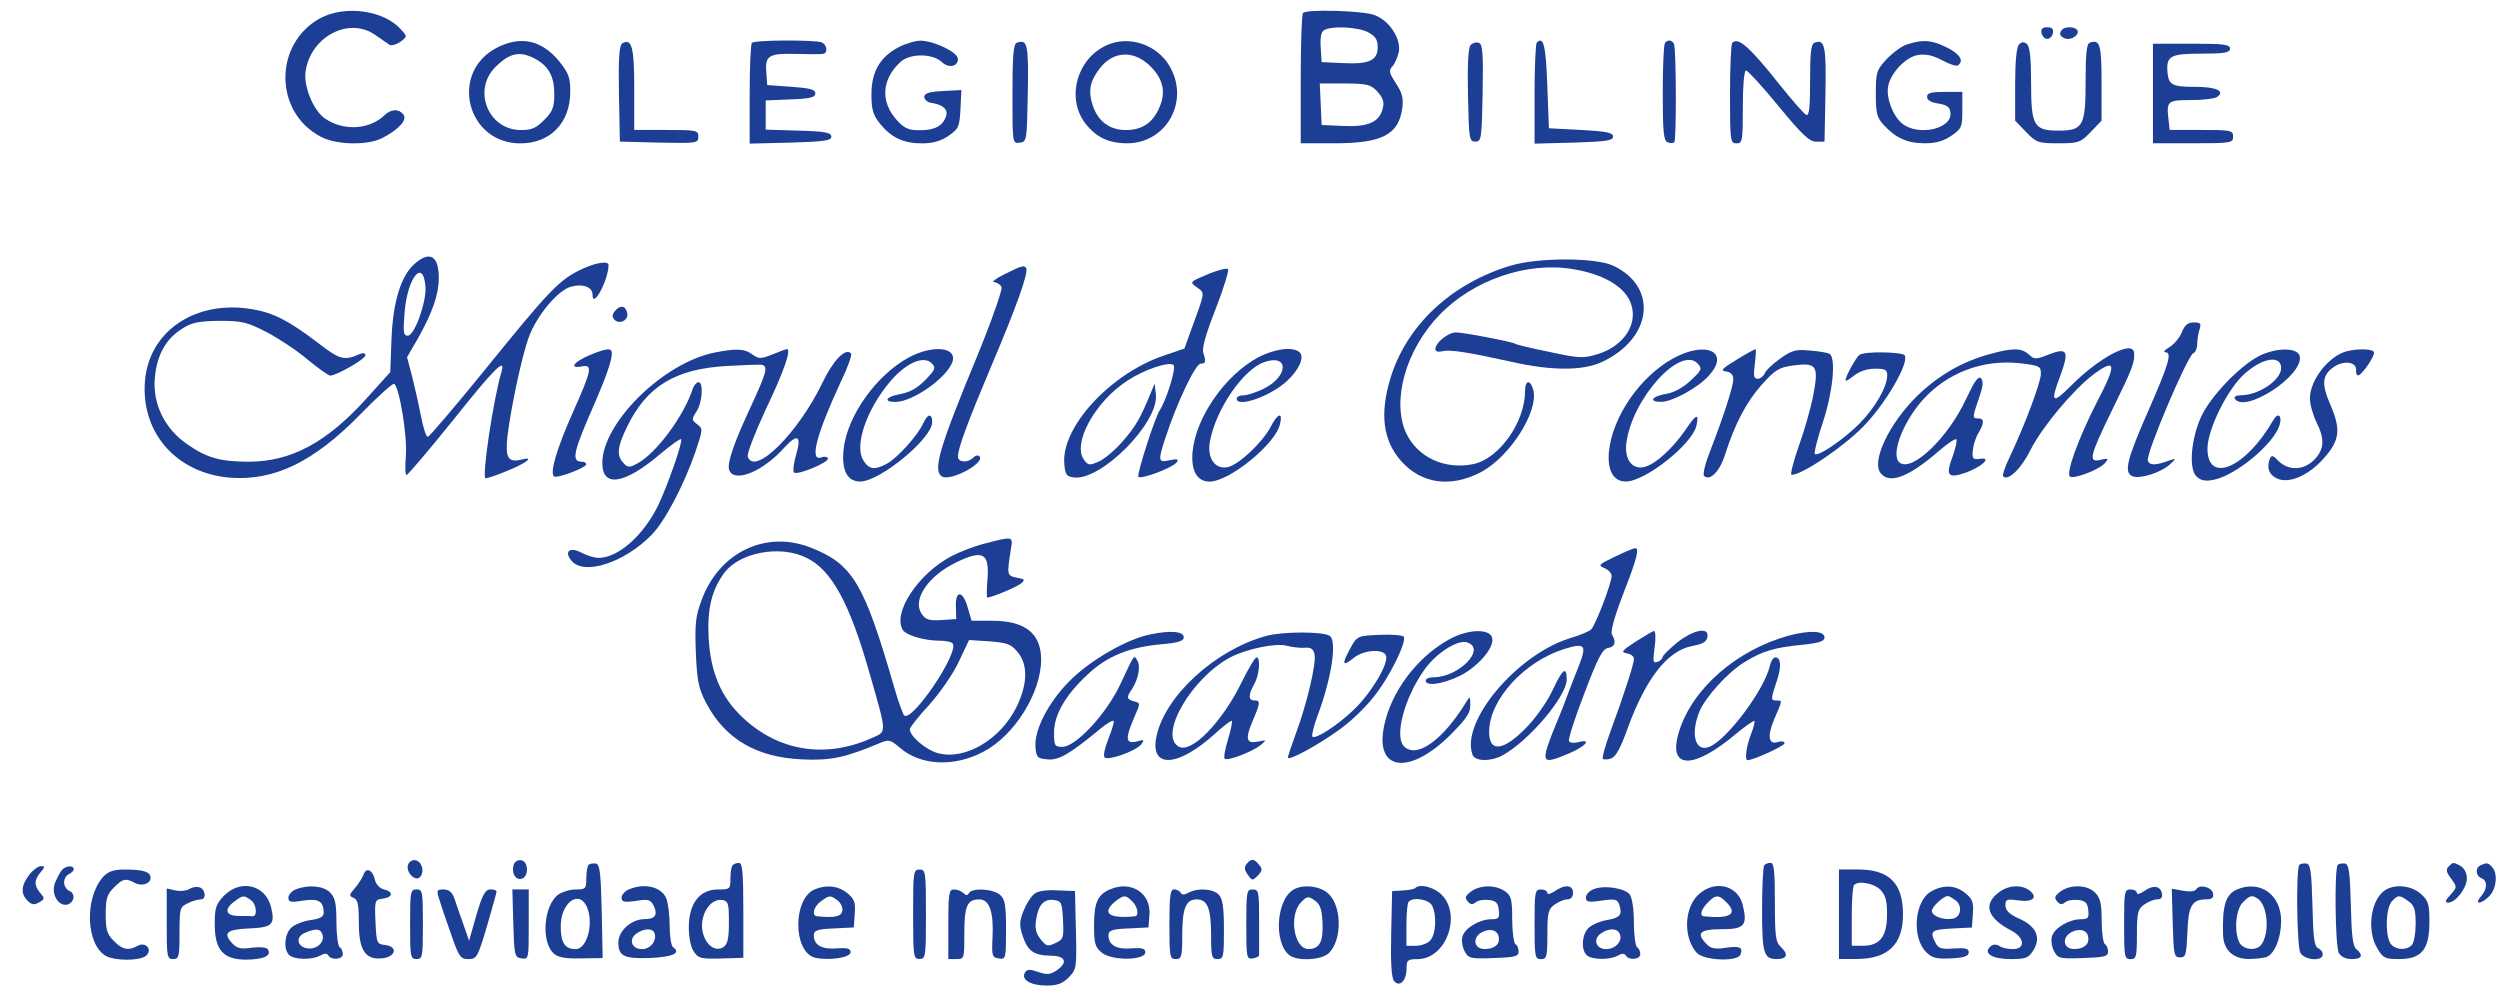 <?xml version="1.0" encoding="utf-8"?>
<!-- Generator: Adobe Illustrator 19.0.0, SVG Export Plug-In . SVG Version: 6.00 Build 0)  -->
<svg version="1.1" id="Capa_1" xmlns="http://www.w3.org/2000/svg" xmlns:xlink="http://www.w3.org/1999/xlink" x="0px" y="0px"
	 viewBox="43.1 290.4 237 94.6" style="enable-background:new 43.1 290.4 237 94.6;" xml:space="preserve">
<style type="text/css">
	.st0{fill:#1C3F95;}
</style>
<g transform="translate(0,248) scale(0.08,-0.08)">
	<path class="st0" d="M918-551.7c-55-30.3-54.7-111.2,0.8-140.3c18.2-9.8,55.4-10.6,72.9-1.6c19.7,10.2,30,21.6,25.1,27.9
		c-5.7,7.1-14.8,6.7-22.8-1.2c-17.8-16.9-48.6-18.5-70.2-3.5c-13.7,9.4-25.8,38.5-22.8,56.6c6.5,40.9,51.6,64.1,82.4,42.4
		c7.2-5.1,14.8-10.2,17.1-11.8c2.3-1.2,8,0.4,12.5,3.5c8.4,6.3,8.4,6.7,1.5,14.1C994.7-542.2,947.7-535.6,918-551.7z"/>
	<path class="st0" d="M2082.8-545.4c-1.5-1.2-2.7-36.5-2.7-78.6v-75.8h39.9c56.6,0,76.3,10.2,80.5,42c1.5,11.8-0.4,18.1-7.6,29.1
		c-8,12.2-8.7,15.3-4.2,20c2.7,2.8,6.1,10.6,7.6,16.9c3,16.1-11.4,37.7-28.9,44C2153.4-542.6,2087-540.7,2082.8-545.4z
		 M2159.9-568.2c8.7-4.7,11.4-8.6,11.4-17.7c0-15.7-9.9-20.4-41-18.9l-25.4,1.2l-1.1,17.3c-0.8,11,0.4,18.5,3.8,20.4
		C2115.8-560.3,2148.1-561.9,2159.9-568.2z M2170.9-638.5c6.5-7.1,8.4-12.6,6.5-19.6c-3.8-16.5-17.1-22.4-46.3-21.2l-26.2,1.2
		l-1.1,24.8l-1.1,24.4h30C2159.1-629.1,2163.3-630.3,2170.9-638.5z"/>
	<path class="st0" d="M2957.9-569c0.8-3.9,3.8-7.1,6.8-7.1s6.1,3.1,6.8,7.1c0.8,4.7-1.1,6.7-6.8,6.7S2957.1-564.3,2957.9-569z"/>
	<path class="st0" d="M2982.5-565c-4.2-4.3-3-8.3,3.4-10.6c7.2-2.8,17.8,4.7,14.4,9.8C2998.1-561.5,2986-561.1,2982.5-565z"/>
	<path class="st0" d="M1127.2-586.7c-56.2-29.5-35.3-113.2,28.1-113.2c35.7,0,59.2,24.4,59.2,61.3c0,16.9-1.9,22-13.3,36.2
		C1180.4-577.2,1155.3-572.1,1127.2-586.7z M1172.8-599.6c15.9-8.6,22.8-20.8,22.8-41.7c0-15.7-1.9-20.8-11.8-30.6
		c-9.5-9.8-14.8-12.2-27.7-12.2c-39.1,0-58.1,47.9-29.6,75.4C1143.2-592.5,1154.9-590.2,1172.8-599.6z"/>
	<path class="st0" d="M1276-581.5c-3.4-2.4-4.6-17.7-3.8-59.7l1.1-56.6l46.7-1.2c44.4-0.8,46.3-0.8,46.3,7.1c0,7.5-2.3,7.9-38,7.9
		h-38v48.7C1290.5-586.3,1287.4-574.5,1276-581.5z"/>
	<path class="st0" d="M1429.8-580.8c-1.5-1.2-2.7-28.7-2.7-60.9v-58.5l48.6,1.2c39.9,1.2,48.2,2.4,48.2,7.1c0,4.7-7.2,6.3-38.7,7.1
		l-39.1,1.2v17.3v17.3l29.6,1.2c22.8,0.8,29.2,2.4,29.2,7.1c0,4.7-6.5,6.3-28.5,7.9l-28.5,2l-1.1,15.3c-1.5,19.6,2.7,22.4,35.3,21.6
		c14.8-0.4,28.9-0.4,31.5,0c6.5,0.4,5.7,11-1.5,13.8C1504.2-577.2,1432.8-577.2,1429.8-580.8z"/>
	<path class="st0" d="M1603.7-585.9c-22-11.4-32.3-29.1-32.3-55.8c0-18.1,1.9-24.4,9.9-34.6c13.7-16.9,28.1-23.6,50.1-23.6
		c12.9,0,22.4,2.8,31.5,9c11.8,8.3,12.9,10.6,14,31.4l1.1,22.8l-22-1.2c-16.7-0.8-22-2.8-22-7.1c0-3.1,4.2-6.7,9.5-7.1
		c12.9-2,19-7.9,16.3-15.7c-3.8-11.4-13.3-16.5-30.8-16.5c-13.7,0-18.6,2-27.7,12.2c-19.4,21.6-17.8,47.9,4.2,68.4
		c11,10.6,38,10.6,49,0.4c8.4-7.9,19.4-5.9,19.4,3.5c0,7.9-28.1,21.2-43.7,21.6C1624.2-578,1612-581.5,1603.7-585.9z"/>
	<path class="st0" d="M1743.4-580.8c-3.8-1.6-4.9-17.3-4.9-60.9c0-58.5,0-58.5,8.7-57.4c8.4,1.2,8.4,2.4,9.5,58.5
		C1757.8-581.9,1756.3-576,1743.4-580.8z"/>
	<path class="st0" d="M1850.4-583.5c-35.3-15.7-48.2-61.7-26.2-91.9c12.9-16.9,27.7-24.4,50.1-24.4c47.1,0,74.8,50.7,50.1,91.9
		C1909.7-582.7,1876.3-571.7,1850.4-583.5z M1904.7-611.4c13.7-15.3,15.6-30.6,6.5-49.1c-8-16.1-20.1-23.6-38.3-23.6
		c-19.4,0-33.4,10.6-39.5,29.9c-5.3,16.5-3,27.9,8,42.4C1858.4-589,1884.6-589,1904.7-611.4z"/>
	<path class="st0" d="M2281.3-583.5c-2.7-3.5-3.8-24.4-3-59.7c1.1-51.5,1.5-54.6,8.7-54.6c7.2,0,7.6,3.1,8.7,57.4
		c0.8,47.5,0,58.2-4.6,59.7C2288.2-579.6,2284-580.8,2281.3-583.5z"/>
	<path class="st0" d="M2359.9-580.4c-1.5-1.6-2.7-29.1-2.7-61.3v-58.5l46.7,1.2c38,1.2,46.3,2.4,46.3,7.1c0,4.7-7.6,6.3-38,7.9
		l-38,2l-1.9,50.7C2370.6-584.3,2367.9-572.5,2359.9-580.4z"/>
	<path class="st0" d="M2511.8-580.8c-1.5-1.2-2.7-27.9-2.7-58.9c0-47.2,1.1-57,5.7-58.9c3.4-1.2,6.8-1.2,8,0
		c2.7,2.8,2.3,112-0.4,116.7S2515.2-576.8,2511.8-580.8z"/>
	<path class="st0" d="M2591.5-580.8c-1.5-1.2-2.7-28.7-2.7-60.9c0-55.4,0.4-58.2,7.6-58.2c7.2,0,7.6,2.8,7.6,43.2
		c0,25.1,1.5,43.2,3.8,43.2c1.9,0,19.4-18.9,38.3-42c27.7-33.8,36.8-42.4,44.8-42.4h9.9l1.1,56.6c1.1,57.4-0.8,65.6-13.3,60.5
		c-3.8-1.6-4.9-12.6-4.9-44.8c0-32.6-1.1-42-4.6-40.5c-2.7,1.2-16.7,17.3-31.5,35.8C2612.4-585.9,2598.3-573.3,2591.5-580.8z"/>
	<path class="st0" d="M2799.6-582.3c-6.5-1.6-17.5-9.8-24.7-17.3c-12.5-13.4-13.3-15.7-13.3-41.3c0-23.2,1.1-28.3,9.5-37.3
		c14-15.3,27.7-21.6,48.6-21.6c13.3,0,22.4,2.8,31.5,9c12.1,8.3,12.9,10.2,12.9,30.3v21.6h-20.9c-15.9,0-20.9-1.2-20.9-5.9
		c0-3.9,4.9-6.7,13.3-7.9c9.9-1.6,13.7-3.9,14.4-10.6c2.7-19.3-38-28.7-57.3-13c-11.4,9.4-19.4,31.8-16.3,45.2
		c3.8,15.7,20.5,33,34.5,35.8c9.5,1.6,17.5,0,28.9-5.9c8.4-4.7,17.1-7.5,19-6.3c7.6,5.1,2.7,13.4-12.9,21.2
		C2828.4-577.6,2818.2-576.4,2799.6-582.3z"/>
	<path class="st0" d="M2931.3-582.7c-3-3.1-4.6-20-4.6-47.5v-42.8l12.9-13.4c12.1-12.6,14.4-13.4,38.3-13.4
		c23.9,0,26.2,0.8,38.3,13.4l12.9,13.4v45.2c0,45.2-1.9,51.5-14,47.2c-3.8-1.2-4.9-14.1-4.9-46c0-52.7-3-58.2-32.3-58.2
		c-28.9,0-32.3,5.9-32.3,55.8c0,30.3-1.5,43.6-4.9,46.8C2937-579.2,2934.3-579.6,2931.3-582.7z"/>
	<path class="st0" d="M3090-640.9v-58.9h47.5c44.8,0,47.5,0.4,47.5,7.9c0,7.5-2.7,7.9-37.6,7.9h-37.6l-1.5,13.4
		c-2.3,20.8-0.8,22,26.6,22c14,0,27.7,1.6,30.8,3.5c10.6,7.1-0.4,12.2-26.2,12.2c-27,0-30.8,2.4-32.3,17.3c-1.5,19.3,3.4,22,39.9,22
		c27.7,0,34.2,1.2,34.2,5.9c0,5.1-7.6,5.9-45.6,5.9H3090V-640.9z"/>
	<path class="st0" d="M1031.6-841.3c-17.1-13.8-27-44.4-28.9-89.6l-1.5-40.1l-27-29.9c-47.8-53.4-90.4-76.2-140.8-76.2
		c-33.8,0-50.1,4.7-72.9,20.8c-26.6,18.1-41,47.9-38.3,78.2c2.3,27.1,12.9,46.4,32.3,58.5c11.4,7.5,19.4,9,44.4,9.4
		c27,0,33-1.6,55.8-13.4c13.7-7.1,35.7-21.6,48.2-32.2c12.9-10.6,25.1-19.3,27-19.3c7.6,0,41.8,19.6,41.8,24c0,2.8-2.7,3.1-6.5,1.6
		c-18.6-8.3-23.9-6.7-49.4,13c-34.5,26.3-52.8,35.8-78.2,40.1c-67.6,11.4-123-26.3-127.2-86.4c-4.2-60.5,37.6-107.7,100.2-113.2
		c52.8-4.3,99.8,18.5,154.9,74.7c20.5,21.2,38.7,37.3,40.2,36.5c6.5-3.9,15.9-63.3,14-85.3c-1.1-12.6-0.8-22.8,0.8-22.8
		c1.5,0,26.2,29.1,55,64.8c48.2,60.5,62.6,75.1,57.7,58.2c-9.9-33-23.9-126.9-19-126.9c1.9,0,12.9,3.5,24.3,8.3
		c22.8,9,34.9,18.1,19,14.1c-16.7-4.3-20.1,1.6-17.5,27.1c4.2,34.2,17.1,95.1,25.4,117.9c9.5,25.5,34.2,55.4,50.1,59.7
		c13.7,3.9,25.4-0.4,25.4-9.4c0-17.7,18.6,16.5,19,35c0,5.9-18.2,2.4-36.4-7.1c-23.5-12.2-36.1-25.5-112.4-119.8
		c-34.2-42-63.4-76.2-65.3-76.6c-2.3,0-5.7,11.4-8.4,25.5c-2.7,14.1-7.6,35.4-10.6,47.2l-5.7,21.6l12.5,21.6
		c17.5,31,25.1,52.7,25.1,71.9C1058.9-833.8,1048.6-827.1,1031.6-841.3z M1042.9-869.6c1.5-17.7-12.9-58.2-20.9-58.2
		c-5.3,0-5.7,4.3-3.8,27.9C1021.7-858.6,1040.3-835.8,1042.9-869.6z"/>
	<path class="st0" d="M2328.8-844.8c-70.6-21.2-123.8-71.1-142.7-134.4c-12.5-42-8.4-73.1,13.3-97.5c23.9-26.7,58.5-31.4,93.8-13
		c34.2,17.7,68.7,71.5,62.6,97.1c-3.4,13.4-9.9,12.6-9.9-1.2c0-36.5-30.8-79.8-61.1-86.1c-33.8-7.1-66.1,7.9-79.7,36.5
		c-17.5,38.1-0.8,98.6,39.5,140.3c39.9,41.3,103.6,63.3,157.9,54.2c34.2-5.5,59.2-19.3,67.6-37.7c11.4-24.8-5.3-52.7-37.6-62.9
		c-17.8-5.5-22.4-5.1-57.3,2.4c-21.3,4.3-39.5,8.6-41,9.8c-3.8,2.4-61.1,13.4-70.2,13.4c-9.1,0-24.3-12.2-24.3-19.6
		c0-3.1,3-3.9,8-2.8c8.7,2.4,29.6-0.8,82.8-12.6c46.7-10.6,84.3-10.6,106.7,0c59.6,27.9,66.8,88.8,13.3,114
		C2429.4-835,2361.4-835,2328.8-844.8z"/>
	<path class="st0" d="M1729-855c-10.3-5.1-15.9-9.4-12.1-9.4c3.8-0.4,7.6-3.1,8.7-5.9c1.1-3.1-11.8-40.1-28.9-81.7
		c-45.2-109.2-52.8-135.6-41.8-142.6c9.9-6.3,52,16.1,44.4,24c-1.5,1.6-4.9,0.8-7.2-1.6c-6.5-6.7-18.2-5.9-18.2,1.2
		c0,9.8,11.4,40.5,39.9,108.1c28.9,68,44,110,41,115.1C1752.5-844,1750.2-844.4,1729-855z"/>
	<path class="st0" d="M1971.9-854.2c-24.3-10.2-23.9-9.8-14-16.9c8.7-6.3,8.7-5.1-6.1-45.6l-9.5-26.3l-25.1-8.6
		c-63-21.6-120.7-84.5-117.3-127.7c1.1-13.4,2.7-15.3,11.4-16.5c32.6-3.9,100.6,64.8,97.2,98.2l-1.5,13l-4.9-11.8
		c-11.8-28.7-17.5-38.9-33-56.6c-9.1-10.6-22-21.2-28.5-24c-10.6-4.7-12.5-4.7-17.5,2.4c-13.7,19.3,13.3,68.8,51.6,93.5
		c20.1,13.4,50.1,23.2,54.7,18.5c3.4-3.5-8.4-41.3-16.3-53.4c-5.7-8.3-27.7-77-25.4-79c3-3.5,40.2,10.6,45.2,16.9
		c3,3.9,1.5,4.7-8,2.8c-13.7-3.1-14-1.2-5.7,24.8c14.4,44,36.1,89.6,42.5,89.6c5.7,0,6.5,2,3,12.6c-1.9,5.5,3,22.8,14.8,52.7
		c9.5,24.4,15.9,45.6,14.4,46.8C1992.1-847.6,1982.6-849.9,1971.9-854.2z"/>
	<path class="st0" d="M1267.7-898.3c-3.8-4.3-3.8-7.5-0.8-10.6c5.7-5.9,16.7-0.8,15.2,7.5C1280.6-892.4,1273.8-890.8,1267.7-898.3z"
		/>
	<path class="st0" d="M3124.2-923.8c-2.7-6.7-9.5-14.5-14.8-17.7c-5.3-3.1-7.6-5.5-4.9-5.9c8.4,0,4.9-12.6-20.1-69.6
		c-25.4-57.8-29.2-73.1-18.6-77.4c8.7-3.5,33.4,4.3,44,13.8c7.6,7.1,7.6,7.9,1.1,5.5c-17.5-6.7-24.7-6.7-27-0.8
		c-2.7,7.5,47.1,124.6,53.9,127.3c2.3,0.8,4.6,5.5,4.6,10.2c0,4.7,1.1,12.6,2.7,17.7c2.3,7.5,1.5,8.6-6.8,8.6
		C3131.4-912,3127.6-915.2,3124.2-923.8z"/>
	<path class="st0" d="M1237.3-950.9c-18.6-7.9-24.7-16.1-9.5-13.4c13.7,2.8,12.5-3.5-10.3-54.6c-19.4-43.6-27.7-72.3-22-75.8
		c3.8-2.4,38,10.6,38,14.5c0,1.6-2.3,3.1-5.3,3.1c-12.9,0-10.3,11.4,15.9,70.7c12.5,28.7,19.7,49.5,19.7,57.4
		C1263.9-941.9,1258.2-942.3,1237.3-950.9z"/>
	<path class="st0" d="M1385.4-947.8c-60.7-12.2-132.9-83.3-132.9-130.9c0-29.5,26.2-25.5,69.5,11.4c12.1,10.2,22.8,17.7,23.9,16.9
		c2.3-2.8-16.3-55.8-27.3-78.6c-17.5-35.8-47.5-62.1-70.6-62.1c-4.6,0-13.7,2.8-19.7,5.9c-14.4,7.9-22,1.6-11.8-9.8
		c14.8-16.9,61.5-2,93.8,30.6c15.9,15.7,39.1,59.7,52.8,99.8c8.7,25.9,8.7,26.7,1.9,31.8c-6.8,5.1-6.8,5.9-1.1,14.9
		c7.2,10.2,8.7,35,2.7,35c-2.3,0-4.9-3.1-6.5-6.7c-10.6-33-43.7-77.8-66.1-89.6c-9.1-5.1-11.4-5.1-16.3,0.4
		c-8.4,8.6-7.6,18.9,3.8,42.4c23.2,48.3,56.9,69.2,118.4,72.7c21.3,1.2,40.6,2,42.5,1.2c6.5-2.4,4.2-9.8-12.9-47.2
		c-20.5-43.6-29.6-69.2-26.6-77.4c6.1-15.7,40.2-1.6,65.7,27.1c15.2,16.5,20.1,13.8,13.7-8.3c-3-10.2-4.2-20-2.7-21.6
		c3.8-3.9,42.9,12.6,40.2,16.9c-0.8,1.6-4.2,2.4-7.2,1.2c-15.2-6.3-6.8,26.3,22.8,90c8,16.5,13.3,31.4,11.8,33
		c-6.5,7.1-21.3-8.3-34.2-35.4c-28.5-58.9-79.7-110-88.1-87.2c-1.5,3.1,8.4,28.3,20.9,55.4c22,46,31.1,72.3,25.4,72.3
		c-1.1,0-8.7-2.8-17.1-6.3c-14-5.5-15.9-5.5-23.9,0C1421.1-943.1,1411.6-942.7,1385.4-947.8z"/>
	<path class="st0" d="M1615.4-953.7c-38.7-21.2-73.3-69.9-77.1-109.6c-2.3-24.4,4.6-37.3,19.7-37.3c23.5,0,85.4,51.1,85.4,70.3
		c0,11-5.3,10.2-10.6-1.2c-6.1-14.1-30.8-41.3-42.9-47.9c-14.8-7.9-21.3-7.1-28.1,3.9c-11,17.3,3.8,60.5,31.9,93.5
		c18.6,22,39.5,31,49,21.6c5.3-5.5,4.6-7.5-7.6-20c-9.1-9.4-18.2-14.5-29.2-16.5c-17.1-2.8-21.3-9.4-6.1-9.4
		c20.5,0,61.1,28.7,67.6,47.5C1673.2-941.1,1643.9-938.3,1615.4-953.7z"/>
	<path class="st0" d="M2029.3-953.7c-39.1-21.2-73.7-71.1-77.4-112c-1.9-22,5.3-35,20.1-35c23.5,0,78.2,44.4,83.5,68
		c3.8,14.9-2.7,13.4-11-3.1c-9.5-18.1-36.8-44-50.1-47.5c-15.2-3.9-25.4,9.8-22,29.5c6.8,38.5,39.5,86.1,64.5,94.7
		c29.2,10.2,29.2-16.5-0.4-31.4c-8.7-4.3-19.4-7.9-23.9-7.9c-4.6,0-8.4-1.6-8.4-3.9c0-11.4,40.6,2.8,60,21.2
		c13.7,12.6,20.5,27.5,14.8,33.4C2071.8-940.3,2049-943.1,2029.3-953.7z"/>
	<path class="st0" d="M2520.5-955.2c-39.1-22-71.4-69.6-75.2-110.4c-1.9-22,5.3-35,20.1-35c22.8,0,77.8,43.6,83.5,65.6
		c3.8,16.1-0.4,14.5-12.5-3.9c-14.8-21.6-35.7-41.3-49-44.4c-14.4-3.9-24.3,9.4-21.3,29.1c7.2,52.3,63.8,114.7,84.3,93.5
		c5.7-6.3,4.9-7.9-8-20c-9.1-8.6-19.7-14.5-29.6-16.1c-16.7-2.8-20.9-9.4-5.7-9.4c13.3,0,43.3,16.5,56.2,30.6
		C2590-947,2560.4-932.8,2520.5-955.2z"/>
	<path class="st0" d="M2596.4-956.4c-17.5-10.6-19.4-13-12.1-13.8c5.3-0.8,8.4-3.9,8.4-9c0-8.6-11.4-44-27-84.1
		c-6.1-15.3-9.5-28.7-7.6-30.6c6.5-6.7,18.6,5.1,24.7,24.8c11.8,36.9,25.1,62.1,43.3,82.9c16.3,18.1,20.5,20.8,38,23.2
		c27.3,3.5,30-0.4,23.5-34.6c-2.7-14.5-10.3-41.7-17.1-60.5c-6.8-19.3-10.6-34.6-8.7-34.6c12.5,0,60.7,32.6,84.7,57
		c26.6,27.1,54.7,75.4,49.4,84.5c-2.7,4.3-47.1,5.1-53.5,0.8c-4.2-2.8-16.7-25.5-16.7-30.3c0-1.6,4.6,1.2,9.9,5.5
		c6.5,5.1,15.6,8.3,24.7,8.3c12.5,0,14.8-1.2,14.8-7.9c0-13.4-13.7-37.3-32.3-56.6c-18.2-18.5-50.1-40.5-53.5-36.5
		c-1.1,1.2,3,18.1,9.5,37.3c11.8,35.4,15.9,76.2,8,81.3c-1.9,1.2-12.5,3.1-23.2,3.9c-16.7,1.6-21.6,0.4-35.7-9.8
		c-8.7-6.3-17.1-14.1-18.2-17.7c-1.5-3.1-4.9-5.9-8-5.9c-4.9,0-5.3,3.5-3.4,17.7c1.1,9.8,1.5,17.7,0.8,17.3
		C2618.1-943.8,2607.8-949.3,2596.4-956.4z"/>
	<path class="st0" d="M2896.4-949.7c-33-9-60.4-25.1-85.4-49.1c-33.4-32.6-55-77.8-43.7-91.9c10.6-13.4,33.4-4.7,69.5,26.7
		c9.9,8.6,19,14.5,20.1,13.4c1.5-1.2-0.8-10.2-4.2-20c-8.7-23.2-5.7-26.7,15.2-19.6c19.7,7.1,31.9,18.9,17.1,16.5
		c-8.4-1.2-9.5,0-8.4,10.6c0.8,6.7,3.8,15.7,6.8,20.4c6.8,11.4,6.8,16.9-0.4,16.9c-7.2,0-7.2,0.8,0.8,24c4.9,14.1,5.7,20,2.3,23.6
		c-3,3.1-7.6-3.5-17.8-25.1c-20.5-44.4-62.6-85.3-77.8-75.4c-12.1,7.5,1.9,46.8,26.6,74.7c28.9,32.2,71,48.3,114.7,43.6
		c23.9-2.8,25.4-3.5,25.4-12.6c0-9.8-19-60.9-37.2-99c-5.3-11-8.7-21.2-7.6-22.4c5.7-6.3,21.6,9,32.6,31.4
		c13.7,27.1,50.5,71.1,74.4,89.2c27,20,28.1,13,4.2-32.6c-22-43.2-37.2-84.9-31.9-88.4c5.3-3.1,35.7,8.6,41.8,16.5
		c4.2,5.1,3.4,5.5-5.3,3.5c-15.2-3.9-13.7,3.5,14,60.1c23.5,47.9,26.6,55.8,25.4,66.8c-1.5,15.3-41.4-5.5-75.2-39.7
		c-22-22-24.3-19.6-12.1,12.6c10.6,29.1,8.4,33.4-13.3,25.1c-15.9-6.3-17.5-6.3-24.3,0C2934.3-942.3,2924.1-941.9,2896.4-949.7z"/>
	<path class="st0" d="M3215.3-952.1c-23.2-12.2-57.3-47.9-68.3-71.9c-11.8-26.3-14.8-60.9-5.7-70.3c5.3-5.1,10.3-6.3,20.5-4.3
		c26.2,5.1,71.4,42.4,78.2,64.8c3.4,11-1.5,15.7-7.2,6.3c-32.6-57-78.2-76.6-78.2-34.2c0,22.8,23.9,71.1,44,88.8
		c21.6,19.3,43.3,22.4,43.3,6.7c0-14.1-26.6-32.2-47.8-32.2c-5.3,0-8.4-1.6-7.2-3.9c11-18.5,81.2,26.7,77.1,49.9
		C3262-941.5,3236.1-941.5,3215.3-952.1z"/>
	<path class="st0" d="M3319.7-946.2c-21.3-5.5-43.7-34.2-43.7-55.8c0-7.1,3.4-19.3,7.6-27.9c10.3-20.8,9.5-32.2-2.3-44.8
		c-12.5-12.6-30-13.4-42.1-2c-7.2,7.5-8.7,7.9-11,2.4c-3.8-11,0-19.6,11-23.6c14.4-4.7,36.4,5.5,53.5,25.1
		c18.6,20.8,20.1,33.8,8,62.1c-11.4,25.9-10.3,36.2,3.8,46c11.8,7.9,26.6,5.9,26.2-3.5c-0.4-3.5,0.8-6.7,2.3-6.7
		c4.2,0,19,21.2,19,27.1C3351.9-943.4,3333.7-942.7,3319.7-946.2z"/>
	<path class="st0" d="M1707.3-1173.7c-12.1-2.8-30.4-9.8-41-15.3c-39.5-20.8-70.2-67.2-57.7-87.6c4.2-6.3,25.4-12.6,43.3-12.6
		c7.6,0,14.8-1.6,15.9-3.5c7.2-11.8-49.4-94.7-57.7-84.9c-1.9,2.4-7.2,17.3-11.8,33.4c-35.7,123.4-49,145.8-99.1,165.4
		c-53.2,20.8-108.6-5.9-129.1-62.5c-7.2-18.9-8-28.3-6.8-61.7c1.5-34.2,3-42.4,12.5-60.5c22.4-42.4,59.6-64.1,113.9-66.4
		c33.8-1.6,51.3,2.4,91.5,19.3c11,4.7,12.9,3.9,23.9-5.5c24.7-21.2,64.2-23.2,99.1-4.7c36.8,19.3,68.3,69.9,68.3,109.2
		c0,31-19,46-58.1,46h-24.3l-4.6,15.7c-5.7,20.4-14.8,20.8-14,1.2l0.4-14.9l-17.8-1.2c-14.4-0.8-18.6,0.4-23.2,7.5
		c-11.4,16.5,7.6,44.8,41,60.9c32.3,15.7,39.9,11,36.8-22.4c-0.8-10.6-0.8-19.3,0-19.3c5.3,0,35.3,12.6,40.2,16.9
		c4.9,3.9,4.2,5.1-5.3,6.7c-11.8,2.4-11.8,3.1-6.8,34.6C1739.2-1165.5,1738.8-1165.5,1707.3-1173.7z M1493.6-1190.6
		c30.4-14.1,52-53.8,75.9-138.3c20.5-71.5,20.1-67.6,3-75.4c-55.4-25.1-111.6-16.1-154.5,24.8c-25.1,24-37.2,53-39.5,93.5
		c-1.9,35,3.8,57.4,19,77.8C1415.8-1184.7,1462.5-1175.7,1493.6-1190.6z M1744.5-1302.6c12.5-14.5,12.1-37.7-0.8-64.4
		c-19-39.3-61.5-64.4-93.8-55.4c-14,3.9-33,20-33,28.3c0,2,10.3,15.3,23.2,29.1c12.5,14.1,28.5,36.9,34.9,51.1l12.1,25.5l24.3-1.6
		C1732-1291.6,1736.9-1293.2,1744.5-1302.6z"/>
	<path class="st0" d="M2452.2-1189.8c-19-9-20.1-10.2-12.1-13.4c4.6-2,8.4-5.9,8.4-9.4c0-8.3-19-58.2-24.3-63.3
		c-2.3-2.4-14-7.1-25.8-10.6c-63-20-129.1-99-114.7-137.9c3-7.9,21.3-8.3,35.3-0.8c30.8,16.5,76.3,69.9,76.3,90
		c0,16.5-4.9,12.6-16.7-12.6c-5.7-12.6-19.4-32.2-30-43.2c-28.1-29.5-45.9-31.4-45.2-5.1c0.8,37.7,42.1,82.5,89.2,97.1
		c24.3,7.5,26.6,4.7,17.5-18.9c-4.6-11.4-11-28.3-14.8-38.1c-3.4-9.8-9.9-25.5-14-35.4c-4.2-9.8-8.7-22.4-10.3-28.3
		c-3-13.8,1.1-14.1,27.7-2.8c19.7,8.6,26.6,17.3,10.3,13c-4.9-1.2-9.9-0.8-11,1.2s6.8,27.5,18.2,56.6c15.9,42,21.6,53,28.1,53.8
		c8.4,1.6,9.9,7.1,4.6,16.1c-1.9,3.1,2.7,20.4,13.3,47.9c16.3,41.7,19.7,55,14,54.2C2474.2-1179.6,2463.6-1184.3,2452.2-1189.8z"/>
	<path class="st0" d="M1901.7-1281.8c-27.7-5.5-71.8-31-95.7-55.4c-25.1-25.1-42.1-58.5-40.2-78.6c1.1-11.8,2.3-13,14.4-14.1
		c13.3-1.2,26.2,6.3,62.3,36.2c7.6,6.3,14.8,10.6,15.9,9.4c0.8-1.2-1.9-10.6-6.1-20.8c-4.2-10.6-6.5-20.4-4.6-22.4
		c4.2-4.3,36.8,7.5,43.3,15.3c4.2,5.5,3.8,6.3-5.3,3.5c-13.3-3.1-13.7,3.5-3,28.3c7.6,17.3,7.6,17.3,0,19.3
		c-9.1,2.4-9.5,4.7-2.3,14.9c7.2,11.4,10.3,26.7,6.1,33.4c-4.2,7.1-3,8.6-20.1-27.9c-16.3-35-52.8-74.3-68.7-74.3
		c-9.1,0-9.9,1.2-9.9,16.9c0,21.2,13.7,44.8,40.6,69.6c22.4,20.8,47.8,31.4,85.8,35c20.5,1.6,27.3,3.9,27.3,8.3
		C1941.6-1278.2,1926-1276.7,1901.7-1281.8z"/>
	<path class="st0" d="M2038.8-1283.7c-60-16.5-119.2-70.7-129.5-118.3c-8.7-39.3,25.1-37.7,69.5,2.8c9.9,9,19,16.1,19.7,14.9
		c0.8-0.8-1.1-10.6-4.6-22c-3.4-11-5.3-21.6-3.8-22.8c3-3.1,33,8.3,42.9,16.5c6.8,5.9,6.8,5.9-3,3.9c-14.4-3.1-15.9,2.8-7.2,23.6
		c9.5,22,9.9,25.1,2.3,25.1c-7.2,0-7.2,6.7,0,19.6c6.1,10.6,7.6,31.4,2.7,31.4c-1.9,0-9.5-13-17.1-28.3
		c-23.2-47.9-60-86.1-75.2-77.4c-24.3,13.4,15.6,81.7,61.1,105.7c19.4,10.2,54.3,17.3,66.8,13.8c6.1-1.6,15.6-2.8,20.9-2.4
		c7.6,0.8,10.6-1.2,12.1-7.5c2.7-10.2-9.5-60.9-22.4-95.1c-4.9-13.4-9.1-25.9-9.1-27.5c0-4.7,36.1,14.9,61.5,33.4
		c12.1,8.6,30,25.5,39.5,37.7c19.4,23.6,40.6,67.2,36.1,72.3c-1.9,1.6-14.8,2.8-29.2,2c-25.8-1.2-25.8-1.2-34.5-16.9
		c-9.9-18.5-8.7-21.2,4.9-10.2c11.8,9.4,34.9,11,38,2.4c3.4-9-17.5-44.4-38.3-64.1c-19.7-18.9-45.6-35.4-49-31.8
		c-1.1,1.2,1.5,11.8,5.7,23.6c17.1,45.2,23.9,90,14.8,95.9C2106.3-1278.2,2058.1-1278.2,2038.8-1283.7z"/>
	<path class="st0" d="M2256.7-1287.3c-38.3-20.8-69.5-62.1-77.8-103c-11.4-54.2,30.8-58.9,80.1-9c17.5,17.7,22.4,25.1,22,33.8
		c0,10.6-0.4,10.6-4.6,3.9c-27.7-45.6-59.2-68-74-52.7c-11.4,11.8,0.4,56.6,23.5,89.6c14,20.4,40.2,37.3,51.6,33.4
		c22.8-7.5-9.9-41.3-40.2-41.3c-4.9,0-9.1-1.6-9.1-3.9c0-7.1,20.1-4.3,40.2,5.5c20.9,10.2,41,33,38.7,44.4
		C2305.3-1274.7,2279.1-1275.1,2256.7-1287.3z"/>
	<path class="st0" d="M2476.9-1290.4c-16.3-10.6-17.8-12.6-10.3-13.8c4.6-0.8,8.4-3.5,8.4-6.7c0-5.5-11.8-42.4-28.5-87.6
		c-5.7-15.7-9.5-29.5-8.4-30.6c1.1-1.2,5.7-1.2,9.9,0.4c5.3,1.6,11.4,12.6,19.7,36.2c21.6,58.9,47.1,91.6,76.7,97.1
		c13.3,2.4,17.8,5.5,17.8,12.6c0,9.8-17.5,5.9-35.7-8.3c-9.5-7.9-17.5-15.7-17.5-17.3c0-2-2.7-4.7-6.1-5.9c-5.3-2-5.7,0.4-3.4,17.3
		c1.5,10.6,1.1,19.6-0.8,19.3C2497.4-1277.8,2487.5-1283.7,2476.9-1290.4z"/>
	<path class="st0" d="M2659.1-1283c-61.9-16.9-114.7-62.5-130.6-113.6c-14.4-45.6,16.7-46.4,69.1-1.6c10.3,8.3,19,14.5,20.1,13.8
		c0.8-1.2-1.1-8.3-4.2-16.1c-5.3-13.8-7.6-30.3-3.8-30.3c6.8,0,43.7,16.9,43.7,20c0,2.4-3.4,2.8-7.6,1.6
		c-11.4-3.9-13.3,6.7-4.2,27.9c9.5,22,9.5,21.2,2.3,21.2c-7.2,0-6.8,1.6,0.4,23.2c5.7,17.3,4.9,27.9-1.9,27.9
		c-2.3,0-5.3-4.7-6.5-10.6c-7.2-29.1-50.9-87.2-71.8-95.5c-16.3-6.3-22.4,14.5-11.8,41.3c7.2,17.7,34.2,47.5,53.9,59.3
		c20.9,13,35.7,17.3,68,20.4c20.1,2,26.6,4.3,26.6,8.6C2700.9-1277.4,2683.4-1276.7,2659.1-1283z"/>
	<path class="st0" d="M1022.4-1554.5c-3.4-8.6,8.4-20.8,14-14.9c5.7,5.9,2.7,18.5-5.3,20C1027.8-1548.6,1023.6-1550.9,1022.4-1554.5
		z"/>
	<path class="st0" d="M1147.7-1554.1c-3.4-9.4,1.5-18.9,8.7-17.3c9.1,1.6,9.1,20.4,0,22C1153-1548.6,1148.9-1550.9,1147.7-1554.1z"
		/>
	<path class="st0" d="M2016-1553.7c-3-3.9-2.7-7.5,1.5-13c4.9-7.1,5.7-7.1,11.8-0.8c5.3,5.5,5.7,7.9,1.5,12.6
		C2025.1-1547.4,2021.7-1547,2016-1553.7z"/>
	<path class="st0" d="M1236.2-1554.9c-1.5-1.6-2.7-8.6-2.7-16.1c0-12.2-0.8-13-12.5-13c-6.8,0-15.9-2.8-20.5-5.9
		c-17.5-12.6-20.9-55.8-5.7-69.9c4.9-4.7,13.7-6.3,32.3-5.9l25.8,0.4l-1.1,55.4c-1.1,46.4-2.3,55.4-6.8,56.6
		C1241.5-1552.9,1237.7-1553.3,1236.2-1554.9z M1233.5-1603.2c9.5-18.9,1.5-51.5-12.5-51.5c-12.9,0-17.8,7.5-17.8,27.1
		C1203.2-1600.8,1223.7-1584.3,1233.5-1603.2z"/>
	<path class="st0" d="M1407-1555.3c-1.5-1.2-2.7-8.3-2.7-15.7c0-12.6-0.4-13-14.8-13c-21.6,0-34.5-16.5-34.5-44.8
		c0-12.2,2.3-24,6.1-29.1c5.3-7.9,8.7-8.6,32.3-7.9l26.2,0.8v56.2c0,44-1.1,56.2-4.9,56.2C1411.6-1552.5,1408.2-1553.7,1407-1555.3z
		 M1402.5-1622.8c0-19.6-1.5-25.9-6.5-29.5c-8.7-5.5-19,0.8-23.5,14.1c-6.8,19.6,6.1,44,22,41.7
		C1401.7-1597.7,1402.5-1600.1,1402.5-1622.8z"/>
	<path class="st0" d="M2629.5-1555.3c-1.5-1.2-2.7-24.8-2.7-52.3c0-52.3,1.9-58.9,17.5-58.9c12.1,0,14,5.5,5.3,13.8
		c-6.8,6.3-7.6,12.2-7.6,53.8c0,36.2-1.1,46.4-4.9,46.4C2634-1552.5,2630.6-1553.7,2629.5-1555.3z"/>
	<path class="st0" d="M3263.5-1554.9c-4.2-4.3-3-95.5,1.1-104.1c4.9-9,26.6-10.6,26.6-2c0,3.1-2.7,6.3-5.7,7.5
		c-4.2,2-5.7,12.6-6.5,50.7c-1.1,39.7-2.3,48.3-6.8,49.5C3268.8-1552.9,3265-1553.3,3263.5-1554.9z"/>
	<path class="st0" d="M3309-1554.9c-4.2-4.3-3-95.5,1.1-104.1c2.7-4.7,8-7.5,15.2-7.5c12.5,0,14.4,4.3,5.7,11.8
		c-4.2,3.5-5.7,16.1-6.5,52.3c-1.1,39.7-2.3,47.9-6.8,49.1C3314.4-1552.9,3310.6-1553.3,3309-1554.9z"/>
	<path class="st0" d="M3440-1557.2c-3-3.1-2.3-6.7,3.4-14.1c7.2-9.8,7.2-9.8-1.1-19.3c-6.1-6.7-6.8-9-2.3-9c8.7,0,22,17.3,22,28.7
		c0,6.3-3,11.8-7.2,14.5C3445.7-1551.3,3445.7-1551.3,3440-1557.2z"/>
	<path class="st0" d="M3478.4-1555.3c-6.8-2.8-6.1-12.6,0.8-15.3c7.6-3.1,7.2-13-0.8-22c-8.4-9.8,0.8-9,10.3,0.8
		c8.4,8.6,10.3,27.1,3,34.6C3486.7-1552.1,3485.6-1552.1,3478.4-1555.3z"/>
	<path class="st0" d="M573.3-1566.7c-9.5-12.6-10.3-22.4-1.9-30.6c4.6-4.7,7.6-5.5,13.7-2c6.8,3.9,6.8,4.7,1.5,11
		c-7.6,8.6-7.6,15.7,0.4,24.8c5.3,6.3,5.3,7.1,0,7.1C584-1556.4,577.5-1561.2,573.3-1566.7z"/>
	<path class="st0" d="M611.7-1561.5c-2.3-2.8-5.7-9.8-8-15.3c-4.9-13.4,5.3-28.7,15.9-24.8c8,3.5,8.4,13.4,0.8,16.1
		c-3,1.6-5.7,5.9-5.7,9.8c0,4.3,2.7,8.6,5.7,9.8c3,1.6,5.7,3.9,5.7,5.9C626.1-1554.9,616.2-1555.7,611.7-1561.5z"/>
	<path class="st0" d="M661-1569c-22.4-25.1-20.5-80.6,3.4-93.9c11.4-5.9,39.9-5.9,47.5,0.4c8,7.1-0.4,16.9-9.9,11.8
		c-11-6.3-18.6-4.7-28.5,5.9c-8,7.9-9.5,13.4-9.5,31.4c0,18.1,1.5,23.6,9.5,31.4c10.3,10.6,14,11.8,24.7,5.9c8.4-4.7,19-1.2,19,5.9
		s-8.7,9.8-30,9.8C673.6-1560.4,667.5-1562.3,661-1569z"/>
	<path class="st0" d="M969.3-1567c-1.5-3.9-6.1-11-10.3-15.7c-6.8-7.9-6.8-9-1.1-11.4c4.9-2,6.1-7.9,6.1-29.5c0-32.6,7.6-44,27.7-42
		c15.9,1.6,19,13.8,3.8,15.7c-10.3,1.2-10.6,2-11.8,27.5c-1.1,25.5-0.8,26.3,8.7,27.5c12.1,1.6,12.9,8.3,1.1,11
		c-4.9,1.2-9.5,6.3-10.6,11.8C980.3-1560.4,972.3-1557.2,969.3-1567z"/>
	<path class="st0" d="M1620.8-1613.4c0-50.3,0.4-53,7.6-53c7.2,0,7.6,2.8,7.6,53s-0.4,53-7.6,53
		C1621.1-1560.4,1620.8-1563.1,1620.8-1613.4z"/>
	<path class="st0" d="M2717.9-1613.4v-53h20.9c37.2,0,55,17.3,55,52.7c0,37.3-16.3,53.4-53.9,53.4h-22V-1613.4z M2766.5-1583.9
		c6.5-6.7,8.4-12.6,8.4-29.5c0-26.3-8.4-37.3-28.5-37.3h-13.3v34.6c0,19.3,1.1,36.2,2.7,37.3
		C2740.7-1573.3,2758.6-1576.5,2766.5-1583.9z"/>
	<path class="st0" d="M762.8-1583.6c-3-2-10.3-2.8-15.9-1.6l-10.6,2.4v-42c0-38.9,0.4-41.7,7.6-41.7c6.8,0,7.6,2.8,7.6,30.6
		c0,29.5,0.4,31,9.5,35.4c5.3,2.8,12.5,4.7,15.6,4.7c7.6,0,5.3,13.4-2.3,14.5C771.1-1580.4,765.8-1581.6,762.8-1583.6z"/>
	<path class="st0" d="M804.2-1591.4c-9.5-9.8-11-14.5-11-33.4c0-31,9.9-42.4,37.6-42.4c20.9,0.4,30,4.7,25.4,12.2
		c-1.5,2.4-9.1,3.1-19,2c-12.1-2-17.5-0.8-22.4,4.3c-12.5,13-8,17.3,19,18.5c27.7,1.2,31.1,4.3,26.2,25.1
		C853.5-1578.4,823.9-1571.4,804.2-1591.4z M836.4-1596.9c6.5-5.1,7.6-19.3,1.5-18.9c-1.9,0.4-9.1,0.4-16.3,0.4
		c-15.6,0-17.8,7.9-4.9,17.3C826.9-1590.6,827.7-1590.6,836.4-1596.9z"/>
	<path class="st0" d="M889.2-1583.9c-4.9-2-8.7-6.7-8.7-9.8c0-5.5,3-5.9,17.5-3.5c18.2,2.8,24.3-0.8,24.3-14.5
		c0-4.7-4.6-7.1-15.6-8.6c-8.4-1.2-18.6-5.1-22.8-9c-8-7.5-9.5-25.1-2.7-32.2c5.7-5.9,27.3-6.3,37.2-0.8c4.9,2.8,8,2.8,9.5,0
		c3.4-5.9,17.1-4.7,17.1,1.6c0,3.1-1.5,7.1-3.8,8.3c-1.9,1.2-3.8,14.5-3.8,29.9c0,22-1.5,28.7-7.6,35
		C921.8-1579.6,904-1578.1,889.2-1583.9z M920.7-1637c3.4-9-6.1-18.1-17.1-16.9c-12.9,1.6-15.2,13.8-3.4,18.5
		C913.1-1629.9,918.4-1630.3,920.7-1637z"/>
	<path class="st0" d="M1284-1583.9c-4.9-2-8.7-6.7-8.7-9.8c0-5.1,3-5.9,16.7-3.9c14.8,2.4,17.5,1.6,21.3-5.5
		c5.3-11,1.9-16.1-11-16.1c-15.2,0-30.8-13.8-30.8-27.5c0-16.5,6.8-19.6,38-18.5c26.2,1.2,36.8,5.9,27,12.6
		c-2.3,1.2-4.2,13-4.2,25.5c0,13-1.9,27.5-4.2,33C1322-1580.8,1302.6-1576.1,1284-1583.9z M1314.4-1635.8c3-9-4.9-18.9-14.8-18.9
		c-12.1,0-16.3,11-7.2,18.1C1301.5-1629.9,1312.1-1629.5,1314.4-1635.8z"/>
	<path class="st0" d="M1504.2-1583.9c-26.2-11-25.8-73.9,0-80.9c16.3-3.9,42.5,0,42.5,6.3c0,4.7-3.8,5.5-16.3,4.7
		c-17.5-1.6-27.3,3.9-27.3,15.3c0,5.9,3.8,7.5,23.9,8.3l23.5,1.2l1.1,16.1c1.1,13.8-0.4,17.7-9.1,24.8
		C1531.9-1579.6,1518.3-1578.1,1504.2-1583.9z M1531.2-1596.9c3.8-2.8,6.5-8.6,5.7-12.6c-1.5-6.7-8.4-8.3-30-6.3
		c-6.8,0.8-3.8,11.8,4.6,17.7C1521.7-1590.6,1522.4-1590.6,1531.2-1596.9z"/>
	<path class="st0" d="M1854.2-1583.9c-14.4-5.9-19-15.7-19-42c0-22,1.1-26.3,9.1-33c11.8-9.8,51.6-9.4,51.6,0.4
		c0,4.7-3.8,5.5-16.3,4.7c-17.5-1.6-27.3,3.9-27.3,15.3c0,5.9,3.8,7.5,23.9,8.3l23.5,1.2l1.1,14.5
		C1903.2-1588.7,1879.3-1572.9,1854.2-1583.9z M1880.4-1598.1c6.5-6.3,8.4-16.9,3.4-17.7c-30.4-3.1-39.9,3.5-24.3,16.9
		C1870.2-1590.2,1872.8-1590.2,1880.4-1598.1z"/>
	<path class="st0" d="M2071.4-1584.3c-22.4-13.8-23.2-70.7-0.8-79.8c13.3-5.1,36.1-2.4,43.3,5.1c15.9,16.5,14.8,57.4-2.3,71.1
		C2101.4-1579.6,2082.4-1577.7,2071.4-1584.3z M2105.9-1622.8c1.1-23.2-3.4-31.8-16.7-31.8c-17.1,0-23.5,40.1-8.7,55.4
		c6.8,7.1,8.7,7.5,15.9,2.4C2102.9-1601.2,2105.2-1607.1,2105.9-1622.8z"/>
	<path class="st0" d="M2215.7-1582.4c-1.1-1.2-7.6-2.4-14.8-2.8l-12.5-0.8l-1.1-50.7c-0.8-34.2,0.4-52.3,3.4-55.8
		c6.5-7.9,14.8,0.4,14.8,14.5c0,10.2,1.1,11.4,12.9,11.4c35.3,0,53.9,55.8,26.2,78.6C2235-1580.4,2220.6-1577.3,2215.7-1582.4z
		 M2235.8-1603.2c5.7-11.4,4.6-34.2-2.3-41.3c-3-3.5-11-6.3-17.1-6.3h-11v24.8c0,13.8,1.1,26.3,2.7,27.5
		C2213.4-1592.6,2232-1595.7,2235.8-1603.2z"/>
	<path class="st0" d="M2282.1-1586.3c-6.8-5.1-8-7.5-4.2-11.8c3.4-3.9,5.7-4.3,9.5-1.2c2.7,2.4,9.5,3.5,15.6,2.8
		c8.4-0.8,11-3.5,11.8-11.8c1.1-9.4,0-11-8.7-11c-14,0-31.1-10.2-34.2-20c-1.5-4.7-0.4-12.6,2.3-17.7c4.6-8.6,6.5-9.4,34.5-8.3
		c25.1,0.8,29.6,2,29.6,7.5c0,3.5-1.5,7.9-3.8,9c-1.9,1.2-3.8,14.5-3.8,29.5c0,23.6-1.1,27.9-8.4,33
		C2311.3-1578.4,2293.1-1578.4,2282.1-1586.3z M2314.8-1640.5c1.5-8.3-4.9-14.1-16.7-14.1c-14,0-14.8,15.3-1.5,20.8
		C2306-1629.9,2313.6-1632.7,2314.8-1640.5z"/>
	<path class="st0" d="M2380.8-1586.3c-4.6-3.1-8.4-3.9-8.4-2c0,2.4-3.4,4.3-7.6,4.3c-7.2,0-7.6-2.8-7.6-41.3s0.4-41.3,7.6-41.3
		c6.8,0,7.6,2.8,7.6,29.1c0,25.9,1.1,30.3,8.4,35.4c4.6,3.5,11.4,6.3,15.2,6.3c4.2,0,6.8,3.1,6.8,7.9
		C2402.8-1578.4,2393-1577.7,2380.8-1586.3z"/>
	<path class="st0" d="M2426.7-1583.9c-4.9-2-8.7-6.3-8.7-9.8c0-5.1,3-5.9,18.6-3.5c16.7,2.4,19,1.6,21.3-5.9
		c3.4-11.4,0.4-14.5-15.6-17.3c-7.6-1.2-17.1-5.5-20.9-9c-8-7.5-9.5-25.1-2.7-32.2c5.7-5.9,27.3-6.3,37.2-0.8c4.9,2.8,8,2.8,9.5,0
		c3.4-5.9,17.1-4.7,17.1,1.6c0,3.1-1.5,7.1-3.8,8.3c-1.9,1.2-3.8,14.5-3.8,29.1c0,15.3-1.9,29.5-4.9,33.4
		C2464.3-1582.4,2438.9-1578.4,2426.7-1583.9z M2458.3-1637c3.4-8.3-5.3-17.7-16.3-17.7c-11.8,0-15.9,11.4-6.8,18.1
		C2444.6-1629.5,2455.6-1629.5,2458.3-1637z"/>
	<path class="st0" d="M2553.5-1588.3c-19-14.9-20.9-51.9-4.2-70.7c8.4-9.4,49-11,52-2c3,8.6-0.8,10.2-17.8,7.9
		c-12.1-2-17.8-0.8-22.4,4.3c-12.9,13-8.4,17.7,17.8,17.7c27.3,0,31.1,4.3,24.7,29.9C2597.6-1579.6,2572.2-1572.9,2553.5-1588.3z
		 M2585.4-1600.1c12.9-13.4,2.7-18.9-27.7-15.7c-5.3,0.8-3,8.3,4.6,16.1C2571.8-1589.8,2575.6-1589.8,2585.4-1600.1z"/>
	<path class="st0" d="M2827.3-1586.3c-20.1-11-23.5-55.4-5.7-72.3c6.5-6.7,12.5-7.9,29.2-7.1c15.6,0.8,20.9,2.8,20.9,7.1
		c0,4.7-3.8,5.5-17.8,4.7c-14.4-1.2-18.2,0-21.6,6.7c-7.2,13.8-4.9,15.7,19.7,16.9l23.5,1.2l1.1,16.1c1.1,13.8-0.4,17.7-9.1,24.8
		C2855.7-1578.8,2841.7-1578.1,2827.3-1586.3z M2856.1-1596.9c8.4-6.3,6.5-19.6-2.7-21.6c-11-2.4-25.4,2.8-25.4,9
		c0,5.1,13.7,17.7,19,17.7C2848.5-1591.8,2852.3-1594.2,2856.1-1596.9z"/>
	<path class="st0" d="M2906.2-1588.3c-17.5-14.1-12.1-29.9,15.9-44.4c15.9-8.3,17.1-22,1.9-22c-6.1,0-13.3,1.6-16.3,3.9
		c-3.4,2-7.2,2-10.3-0.8c-9.1-7.9,1.9-14.9,23.9-14.9c17.5,0,21.3,1.2,26.6,9.8c9.9,15.3,4.2,28.7-15.6,37.7
		c-12.5,5.5-17.1,10.2-17.1,16.1c0,7.1,1.5,7.9,15.2,5.9c17.1-2.4,23.9,3.5,13.3,11.8C2933.6-1577.7,2918-1578.8,2906.2-1588.3z"/>
	<path class="st0" d="M2980.6-1586.3c-6.8-5.1-8-7.5-4.2-11.8c3.4-3.9,5.7-4.3,9.5-1.2c2.7,2.4,9.5,3.5,15.6,2.8
		c8.4-0.8,11-3.5,11.8-11.8c1.1-9.4,0-11-8.7-11c-14,0-31.1-10.2-34.2-20c-1.5-4.7-0.4-12.6,2.3-17.7c4.6-8.6,6.5-9.4,34.5-8.3
		c25.1,0.8,29.6,2,29.6,7.5c0,3.5-1.5,7.9-3.8,9c-1.9,1.2-3.8,13.8-3.8,27.9c0,20-1.5,26.7-7.6,33
		C3012.5-1578.4,2992.4-1577.7,2980.6-1586.3z M3013.3-1640.5c1.5-8.3-4.9-14.1-16.7-14.1c-14,0-14.8,15.3-1.5,20.8
		C3004.6-1629.9,3012.2-1632.7,3013.3-1640.5z"/>
	<path class="st0" d="M3079.7-1585.9c-4.9-3.5-8.7-4.3-8.7-2.4c0,2.4-3.4,4.3-7.6,4.3c-7.2,0-7.6-2.8-7.6-41.3s0.4-41.3,7.6-41.3
		c6.8,0,7.6,2.8,7.6,29.1c0,25.9,1.1,30.3,8.4,35.4c4.6,3.5,11.8,6.3,15.6,6.3c4.6,0,6.5,2.4,5.7,6.7
		C3099.1-1579.6,3090-1578.4,3079.7-1585.9z"/>
	<path class="st0" d="M3141.2-1583.9c-1.5-2.4-7.6-3.1-15.6-1.6l-13.3,2.4l1.1-40.5c1.1-37.7,1.5-40.9,8.7-40.9
		c6.8,0,7.6,3.1,8.7,29.5c1.1,31.8,5.3,39.3,22.8,39.3c6.5,0,8.7,2,7.6,7.1C3159.8-1581.2,3145-1577.3,3141.2-1583.9z"/>
	<path class="st0" d="M3189.8-1583.9c-13.7-5.9-17.8-19.3-16.7-53.8c0.4-18.1,12.1-28.7,30.4-28.7c8.4,0,17.8,1.2,21.3,2.4
		c9.5,3.9,17.1,22.8,17.1,42.8C3241.8-1590.2,3217.2-1572.6,3189.8-1583.9z M3214.1-1594.9c12.1-7.9,14.4-41.3,4.2-54.6
		c-6.1-7.9-21.3-5.9-25.8,2.4c-6.5,13-4.6,38.9,3.8,47.5C3204.6-1591,3207.3-1590.2,3214.1-1594.9z"/>
	<path class="st0" d="M3366-1584.3c-17.8-10.6-23.2-47.5-10.3-69.2c6.8-11.8,9.1-13,25.8-13c27,0,36.1,11.4,36.1,44
		c0,21.2-1.1,25.1-10.3,33.4C3396.4-1579.6,3377.8-1577.3,3366-1584.3z M3392.9-1598.1c6.8-4.7,8.4-9.8,8.4-26.7
		c0-11-1.9-22.4-4.6-25.1c-6.8-7.1-21.3-5.5-25.8,2.8c-6.1,11.8-4.6,42,2.3,49.1C3380.4-1590.2,3382.3-1590.2,3392.9-1598.1z"/>
	<path class="st0" d="M1024.7-1625.2c0-38.5,0.4-41.3,7.6-41.3c7.2,0,7.6,2.8,7.6,41.3s-0.4,41.3-7.6,41.3
		C1025.1-1583.9,1024.7-1586.7,1024.7-1625.2z"/>
	<path class="st0" d="M1058.9-1594.6c1.9-6.3,8-24.8,14-41.3c9.5-27.9,11.4-30.6,20.9-30.6c9.9,0,11,2,22,38.9
		c6.1,21.2,11.4,39.7,11.4,41.3c0,1.2-3.4,2.4-7.2,2.4c-6.1,0-9.5-5.9-16.7-30.3l-8.7-30.6l-6.8,19.6c-3.8,11-8.7,24.4-10.6,30.6
		c-2.7,7.5-6.5,10.6-12.9,10.6C1056.6-1583.9,1055.9-1585.1,1058.9-1594.6z"/>
	<path class="st0" d="M1147-1624c1.1-38.5,1.5-40.5,9.9-41.7c8.4-1.2,8.4-0.8,8.4,40.1v41.7h-9.5h-9.9L1147-1624z"/>
	<path class="st0" d="M1662.5-1625.2v-41.3h9.5c9.5,0,9.5,0.4,9.5,30.6c0,32.6,3.4,40.1,17.8,40.1c12.1,0,17.1-15.3,15.6-45.2
		c-1.1-22-0.4-23.6,7.6-24.8c8-1.2,8.4-0.4,8.4,33.8c0,28.7-1.1,36.2-6.8,41.3c-8,7.5-33,9-37.2,2.4c-1.5-3.1-3.4-3.1-6.5,0
		c-2.3,2.4-7.2,4.3-11,4.3C1663.3-1583.9,1662.5-1588.3,1662.5-1625.2z"/>
	<path class="st0" d="M1764.3-1589.4c-3.8-2.8-9.5-11.8-12.5-19.6c-4.9-12.2-5.3-17.3-1.5-29.1c6.1-18.9,13.3-24,33-24.4
		c18.2,0,21.6-7.9,7.2-17.7c-7.2-4.7-11.4-5.1-21.3-1.6c-10.3,3.5-13.3,3.5-15.9-0.8c-4.9-8.3,6.8-15.3,25.8-15.3
		c12.5,0,19,2.4,26.2,9.8c9.1,9.4,9.5,11.4,8.4,55.8l-1.1,46.4l-20.9,0.8C1778.7-1584.3,1768.1-1585.9,1764.3-1589.4z
		 M1798.4-1620.1c1.1-21.2,0.4-23.2-9.1-27.5c-9.1-4.3-10.6-3.9-17.5,4.7c-5.7,7.1-6.8,13.4-5.3,22.8c2.7,17.7,9.1,25.1,20.9,23.6
		C1796.5-1597.7,1797.3-1599.3,1798.4-1620.1z"/>
	<path class="st0" d="M1924.5-1625.2c0-38.5,0.4-41.3,7.6-41.3c6.8,0,7.6,2.8,7.6,27.9c0,32.2,4.2,42.8,17.1,42.8
		c12.9,0,17.1-10.6,17.1-42.8c0-25.1,0.8-27.9,7.6-27.9c7.2,0,7.6,2.8,7.6,35c0,26.7-1.5,36.5-6.1,41.3c-6.5,7.1-25.1,8.3-35.7,2.4
		c-4.9-2.8-8-2.8-9.5,0c-1.1,2-4.9,3.9-8,3.9C1925.6-1583.9,1924.5-1591.8,1924.5-1625.2z"/>
	<path class="st0" d="M2015.6-1625.6c0-39.3,0.4-41.3,7.6-40.1c4.6,0.8,8,2.4,7.6,4.3c0,1.6,0,19.6,0,40.1c0,34.6-0.4,37.3-7.6,37.3
		C2016-1583.9,2015.6-1586.7,2015.6-1625.6z"/>
</g>
</svg>
